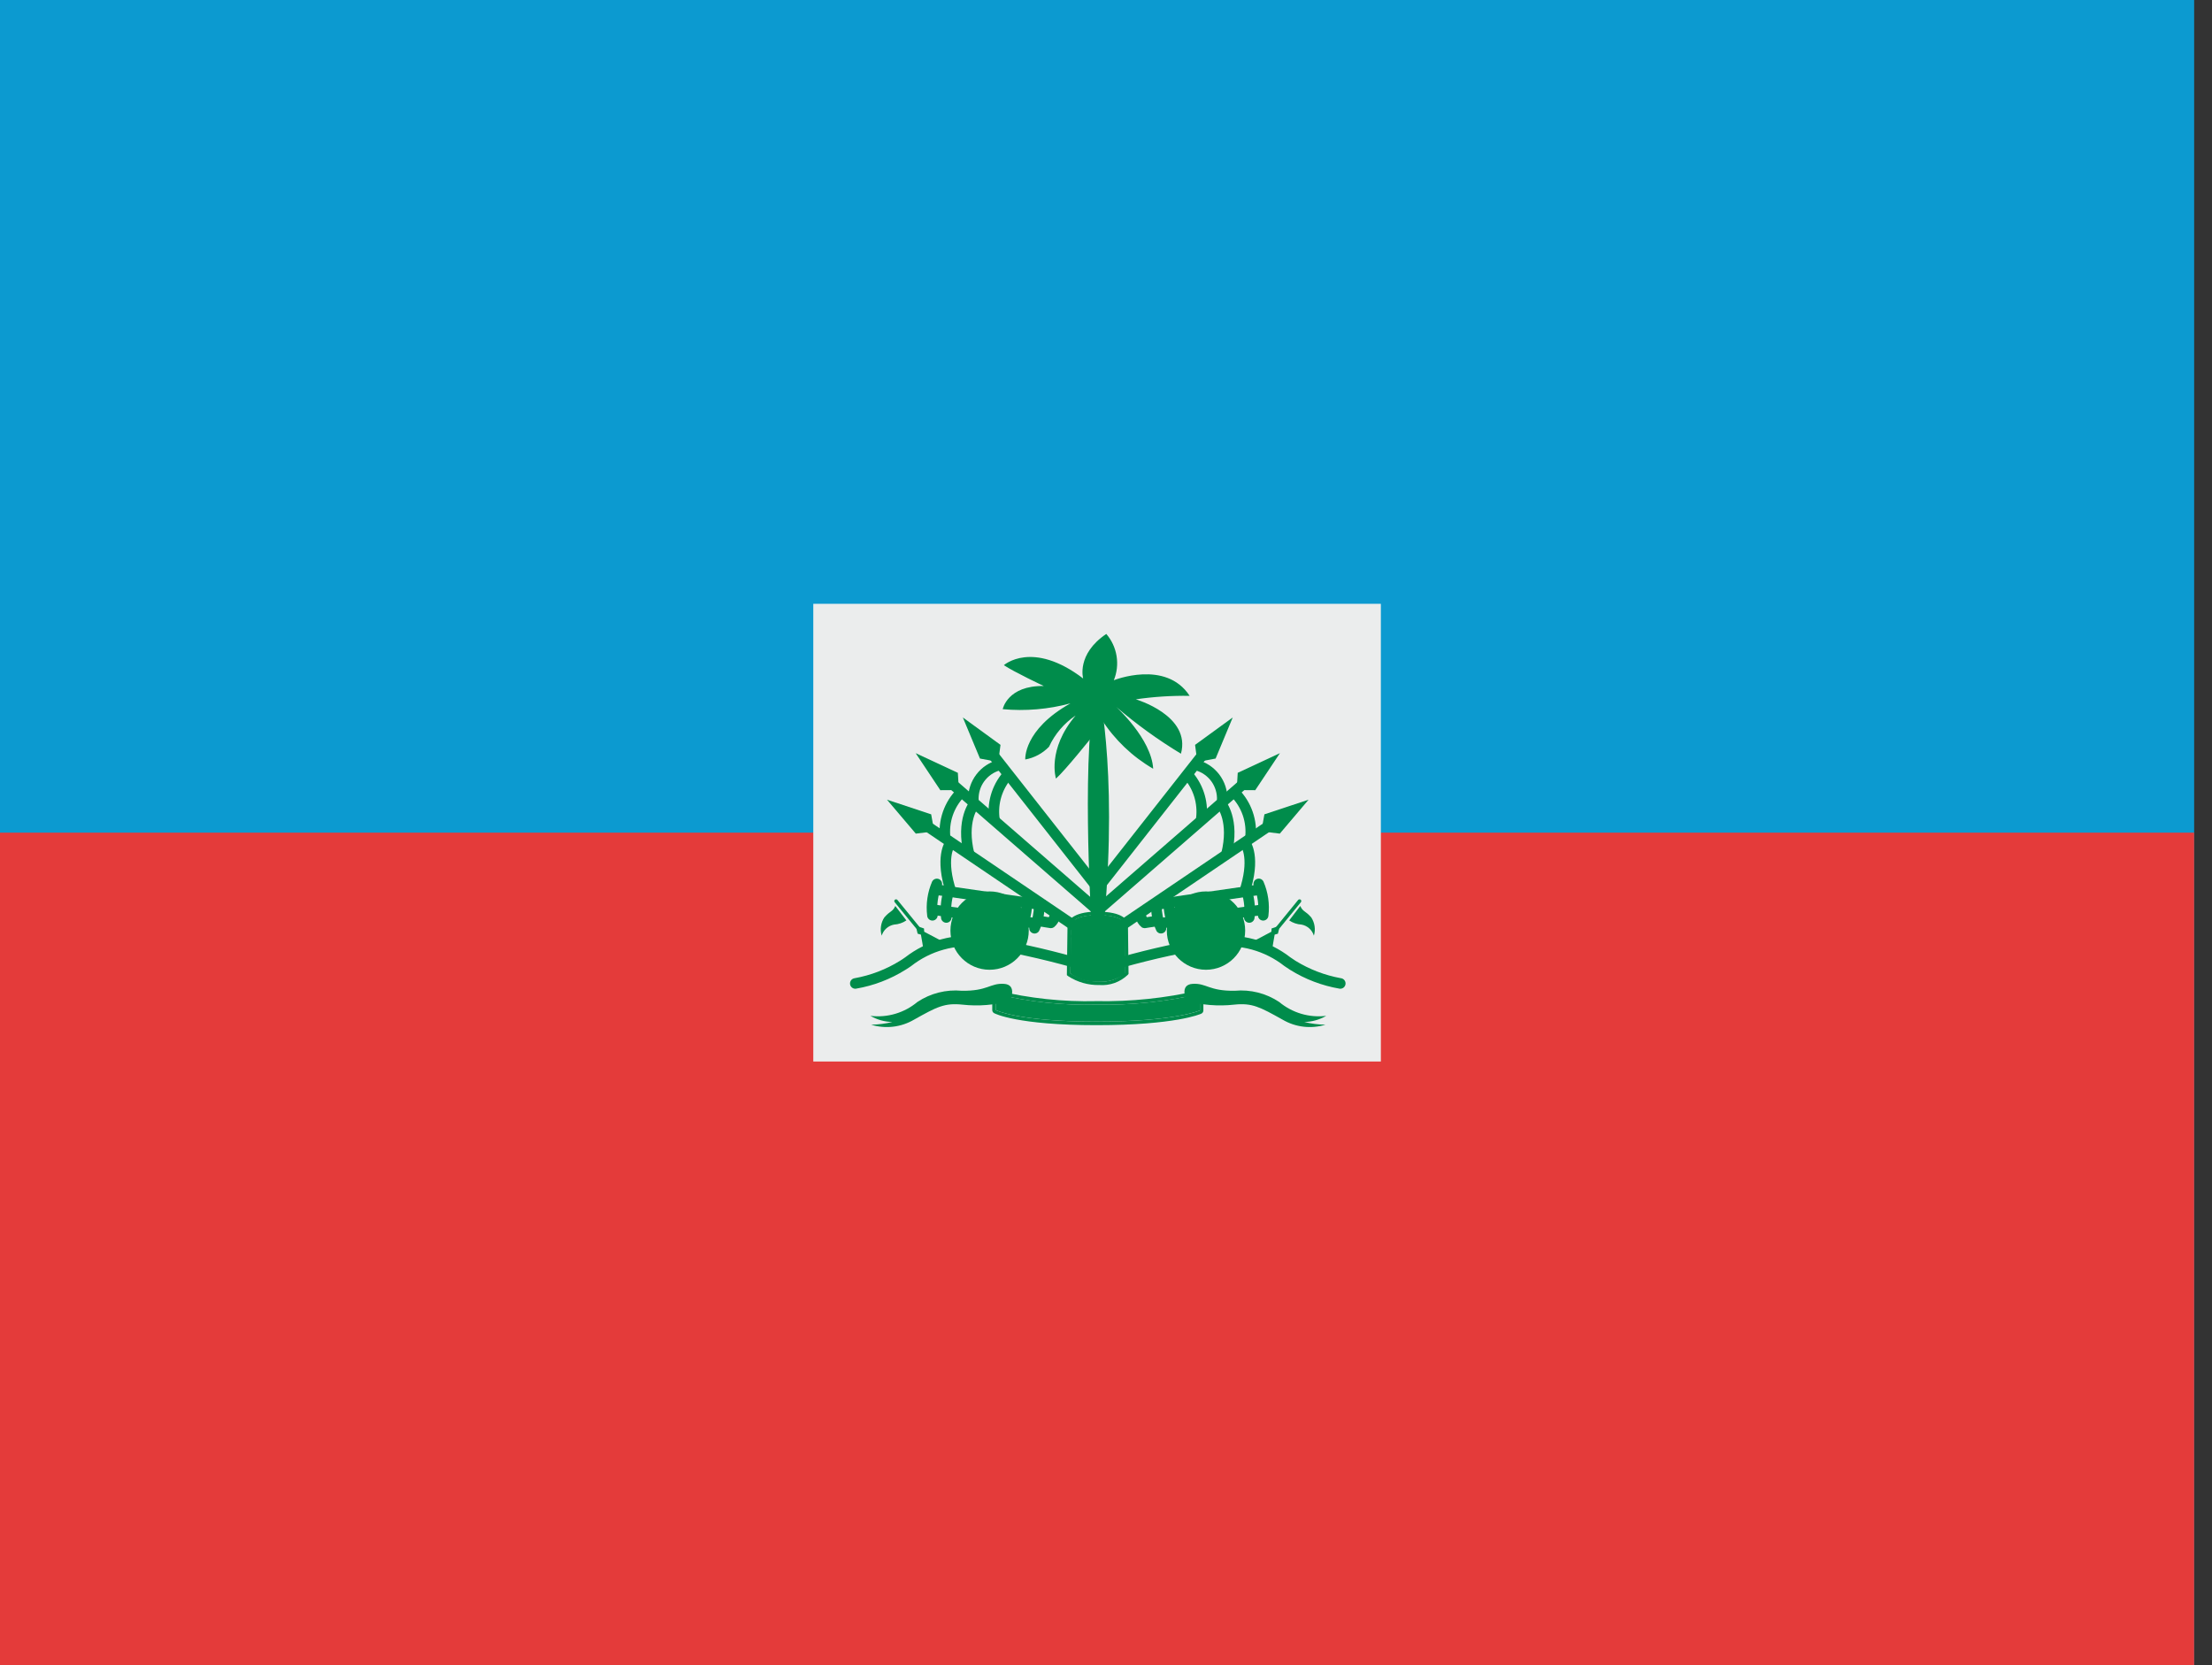 <svg width="85" height="64" viewBox="0 0 85 64" fill="none" xmlns="http://www.w3.org/2000/svg">
<rect x="0" y="0" width="85" height="64" fill="#333333" stroke="none"/>
<path d="M84.314 0H0V64H84.314V0Z" fill="#0C9AD0"/>
<path d="M84.314 32H0V64H84.314V32Z" fill="#E43B3A"/>
<path d="M53.062 23.205H31.252V40.795H53.062V23.205Z" fill="#EBEDED"/>
<path d="M41.932 35.297C41.932 35.297 41.519 28.562 42.169 26.229C42.169 26.229 42.966 29.389 42.435 35.326L41.932 35.297Z" fill="#008C4B"/>
<path d="M36.999 27.573L37.657 29.152L38.359 29.283L38.446 28.626L36.999 27.573Z" fill="#008C4B"/>
<path d="M41.989 34.214L37.784 28.865L38.103 28.613L42.308 33.962L41.989 34.214Z" fill="#008C4B"/>
<path d="M35.186 28.945L36.134 30.368L36.847 30.363L36.807 29.7L35.186 28.945Z" fill="#008C4B"/>
<path d="M41.984 35.086L36.204 30.06L36.47 29.755L42.251 34.78L41.984 35.086Z" fill="#008C4B"/>
<path d="M34.084 30.733L35.191 32.037L35.899 31.95L35.782 31.296L34.084 30.733Z" fill="#008C4B"/>
<path d="M41.219 35.783L35.224 31.724L35.451 31.388L41.447 35.447L41.219 35.783Z" fill="#008C4B"/>
<path d="M37.605 30.753L37.203 30.722C37.197 30.375 37.309 30.037 37.52 29.761C37.73 29.485 38.028 29.289 38.364 29.203L38.429 29.603L38.397 29.403L38.431 29.603C38.184 29.672 37.967 29.824 37.816 30.033C37.666 30.242 37.592 30.496 37.605 30.753Z" fill="#008C4B"/>
<path d="M38.016 31.554C37.963 31.223 37.983 30.884 38.073 30.561C38.164 30.238 38.323 29.939 38.541 29.683L38.816 29.983L38.678 29.833L38.816 29.981C38.645 30.195 38.522 30.444 38.454 30.71C38.386 30.976 38.375 31.253 38.423 31.523L38.016 31.554Z" fill="#008C4B"/>
<path d="M36.12 32.245C36.078 31.892 36.116 31.533 36.233 31.197C36.349 30.861 36.541 30.556 36.794 30.305L37.065 30.606C36.86 30.813 36.705 31.064 36.611 31.339C36.517 31.614 36.487 31.908 36.523 32.197L36.12 32.245Z" fill="#008C4B"/>
<path d="M40.115 34.994L35.911 34.387L35.968 33.985L40.172 34.592L40.115 34.994Z" fill="#008C4B"/>
<path d="M39.767 35.683L35.847 35.166L35.9 34.764L39.82 35.281L39.767 35.683Z" fill="#008C4B"/>
<path d="M32.867 37.998C32.815 37.998 32.766 37.979 32.728 37.944C32.69 37.908 32.667 37.86 32.664 37.809C32.661 37.757 32.677 37.706 32.71 37.666C32.743 37.627 32.789 37.601 32.841 37.594C33.458 37.483 34.05 37.256 34.583 36.925C34.644 36.889 34.71 36.843 34.786 36.79C35.198 36.471 35.668 36.236 36.17 36.099C36.673 35.962 37.197 35.926 37.714 35.992C38.927 36.189 40.129 36.453 41.313 36.784C41.364 36.799 41.406 36.834 41.432 36.88C41.457 36.927 41.464 36.982 41.449 37.033C41.435 37.084 41.401 37.127 41.355 37.154C41.309 37.18 41.255 37.188 41.203 37.174C40.036 36.849 38.853 36.589 37.657 36.395C37.19 36.335 36.716 36.369 36.262 36.495C35.808 36.62 35.384 36.835 35.014 37.126C34.933 37.182 34.861 37.232 34.795 37.27C34.214 37.634 33.568 37.881 32.893 37.996C32.884 37.998 32.876 37.998 32.867 37.998Z" fill="#008C4B"/>
<path d="M39.376 35.493C39.351 35.493 39.327 35.488 39.304 35.479C39.254 35.459 39.213 35.421 39.191 35.372C39.169 35.323 39.167 35.267 39.186 35.216C39.228 35.061 39.25 34.901 39.254 34.74C39.256 34.687 39.278 34.638 39.316 34.602C39.354 34.566 39.405 34.546 39.457 34.546H39.466C39.492 34.547 39.519 34.553 39.543 34.565C39.567 34.576 39.589 34.592 39.607 34.611C39.625 34.631 39.639 34.654 39.648 34.679C39.657 34.704 39.661 34.731 39.66 34.757C39.654 34.962 39.622 35.166 39.566 35.363C39.551 35.401 39.525 35.434 39.491 35.457C39.457 35.48 39.417 35.492 39.376 35.493Z" fill="#008C4B"/>
<path d="M37.043 32.877C36.696 31.473 37.268 30.783 37.295 30.754L37.603 31.016C37.583 31.039 37.144 31.592 37.437 32.78L37.043 32.877Z" fill="#008C4B"/>
<path d="M36.367 34.375C35.886 32.949 36.304 32.352 36.354 32.288L36.674 32.538L36.514 32.413L36.676 32.534C36.674 32.539 36.339 33.027 36.752 34.246L36.367 34.375Z" fill="#008C4B"/>
<path d="M38.027 37.269C38.858 37.269 39.532 36.595 39.532 35.764C39.532 34.932 38.858 34.258 38.027 34.258C37.195 34.258 36.522 34.932 36.522 35.764C36.522 36.595 37.195 37.269 38.027 37.269Z" fill="#008C4B"/>
<path d="M38.027 37.138C37.755 37.138 37.489 37.057 37.263 36.906C37.037 36.755 36.861 36.54 36.757 36.289C36.653 36.038 36.626 35.761 36.679 35.495C36.733 35.228 36.864 34.983 37.056 34.791C37.248 34.599 37.493 34.468 37.76 34.415C38.027 34.362 38.303 34.389 38.554 34.493C38.805 34.598 39.02 34.774 39.171 35C39.322 35.226 39.402 35.492 39.402 35.764C39.402 36.128 39.257 36.478 38.999 36.735C38.741 36.993 38.392 37.138 38.027 37.138ZM38.027 34.795C37.836 34.795 37.648 34.852 37.489 34.959C37.33 35.065 37.206 35.216 37.133 35.393C37.06 35.57 37.041 35.765 37.078 35.952C37.115 36.14 37.208 36.312 37.343 36.448C37.478 36.583 37.651 36.675 37.839 36.713C38.026 36.75 38.221 36.731 38.398 36.658C38.575 36.585 38.726 36.461 38.832 36.301C38.939 36.142 38.995 35.955 38.996 35.764C38.995 35.507 38.893 35.261 38.712 35.079C38.53 34.898 38.284 34.796 38.027 34.795Z" fill="#008C4B"/>
<path d="M38.027 36.297C37.922 36.297 37.818 36.266 37.731 36.208C37.643 36.149 37.575 36.066 37.534 35.968C37.494 35.87 37.483 35.763 37.504 35.66C37.524 35.556 37.575 35.461 37.65 35.387C37.724 35.312 37.819 35.261 37.923 35.241C38.026 35.22 38.134 35.231 38.231 35.271C38.329 35.311 38.412 35.38 38.471 35.468C38.529 35.555 38.56 35.658 38.56 35.764C38.56 35.905 38.504 36.041 38.404 36.141C38.304 36.241 38.168 36.297 38.027 36.297ZM38.027 35.637C37.993 35.637 37.961 35.65 37.937 35.674C37.914 35.698 37.9 35.73 37.9 35.764C37.9 35.902 38.154 35.902 38.154 35.764C38.154 35.73 38.141 35.698 38.117 35.674C38.093 35.65 38.061 35.637 38.027 35.637Z" fill="#008C4B"/>
<path d="M38.246 34.726H37.839V35.388H38.246V34.726Z" fill="#008C4B"/>
<path d="M38.239 36.149H37.832V36.806H38.239V36.149Z" fill="#008C4B"/>
<path d="M39.079 35.565H38.416V35.971H39.079V35.565Z" fill="#008C4B"/>
<path d="M37.655 35.559H36.999V35.966H37.655V35.559Z" fill="#008C4B"/>
<path d="M38.453 35.644L38.165 35.357L38.63 34.889L38.919 35.176L38.453 35.644Z" fill="#008C4B"/>
<path d="M37.445 36.642L37.157 36.355L37.62 35.892L37.909 36.178L37.445 36.642Z" fill="#008C4B"/>
<path d="M38.628 36.646L38.16 36.178L38.449 35.892L38.917 36.36L38.628 36.646Z" fill="#008C4B"/>
<path d="M37.624 35.636L37.161 35.171L37.45 34.885L37.913 35.349L37.624 35.636Z" fill="#008C4B"/>
<path d="M35.83 35.379C35.779 35.379 35.731 35.36 35.694 35.326C35.656 35.292 35.633 35.246 35.629 35.195C35.574 34.747 35.639 34.292 35.819 33.878C35.844 33.831 35.886 33.795 35.937 33.778C35.989 33.762 36.044 33.766 36.092 33.789C36.14 33.814 36.176 33.856 36.193 33.907C36.209 33.957 36.206 34.013 36.182 34.061C36.039 34.407 35.987 34.784 36.031 35.156C36.036 35.209 36.02 35.263 35.986 35.305C35.952 35.346 35.903 35.373 35.849 35.378C35.843 35.378 35.836 35.379 35.83 35.379Z" fill="#008C4B"/>
<path d="M36.363 35.463C36.313 35.463 36.265 35.444 36.228 35.41C36.191 35.377 36.167 35.331 36.162 35.281C36.123 34.927 36.154 34.569 36.254 34.227C36.27 34.176 36.306 34.133 36.353 34.108C36.401 34.083 36.456 34.077 36.507 34.091C36.559 34.107 36.602 34.142 36.628 34.19C36.653 34.238 36.658 34.293 36.643 34.345C36.558 34.635 36.531 34.939 36.564 35.239C36.567 35.266 36.565 35.293 36.557 35.318C36.549 35.344 36.537 35.368 36.52 35.388C36.503 35.409 36.482 35.426 36.459 35.439C36.435 35.452 36.409 35.459 36.383 35.462C36.376 35.462 36.37 35.463 36.363 35.463Z" fill="#008C4B"/>
<path d="M39.754 35.878C39.716 35.877 39.679 35.866 39.647 35.846C39.602 35.818 39.57 35.773 39.557 35.722C39.545 35.67 39.553 35.616 39.579 35.57C39.677 35.331 39.728 35.074 39.728 34.815C39.734 34.762 39.76 34.714 39.8 34.679C39.84 34.644 39.891 34.626 39.944 34.627C39.998 34.63 40.049 34.655 40.084 34.696C40.12 34.736 40.138 34.789 40.135 34.843C40.136 35.168 40.065 35.488 39.927 35.781C39.909 35.811 39.883 35.835 39.853 35.852C39.823 35.869 39.789 35.877 39.754 35.878Z" fill="#008C4B"/>
<path d="M40.384 35.671C40.374 35.671 40.364 35.67 40.354 35.668L39.879 35.593C39.852 35.59 39.826 35.581 39.803 35.568C39.779 35.554 39.759 35.536 39.743 35.514C39.726 35.493 39.715 35.468 39.708 35.442C39.701 35.416 39.7 35.389 39.704 35.362C39.708 35.335 39.718 35.309 39.732 35.286C39.746 35.263 39.765 35.243 39.787 35.228C39.809 35.212 39.834 35.201 39.86 35.195C39.886 35.189 39.914 35.188 39.94 35.193L40.301 35.249C40.321 35.216 40.335 35.18 40.343 35.142C40.357 35.09 40.391 35.046 40.438 35.019C40.484 34.992 40.54 34.984 40.592 34.998C40.644 35.011 40.688 35.045 40.715 35.091C40.742 35.138 40.75 35.193 40.736 35.245C40.705 35.397 40.622 35.533 40.502 35.632C40.468 35.657 40.427 35.67 40.384 35.671Z" fill="#008C4B"/>
<path d="M35.491 36.572C35.499 36.535 35.388 35.919 35.388 35.919L35.261 35.882L35.217 35.69L35.306 35.615L35.506 35.682L35.514 35.808L36.27 36.208L35.491 36.572Z" fill="#008C4B"/>
<path d="M35.329 35.794C35.319 35.794 35.309 35.792 35.3 35.788C35.291 35.783 35.283 35.777 35.276 35.769L34.38 34.672C34.369 34.658 34.363 34.64 34.365 34.622C34.366 34.605 34.375 34.588 34.389 34.577C34.403 34.566 34.421 34.561 34.439 34.563C34.457 34.564 34.473 34.573 34.485 34.586L35.382 35.684C35.393 35.698 35.398 35.715 35.397 35.733C35.395 35.751 35.386 35.768 35.373 35.779C35.36 35.789 35.345 35.794 35.329 35.794Z" fill="#008C4B"/>
<path d="M34.404 34.818L34.829 35.373C34.689 35.468 34.526 35.523 34.357 35.533C34.246 35.553 34.143 35.604 34.059 35.679C33.975 35.754 33.914 35.85 33.881 35.958C33.845 35.84 33.836 35.717 33.854 35.595C33.872 35.473 33.916 35.357 33.984 35.255C34.218 34.989 34.297 35.051 34.404 34.818Z" fill="#008C4B"/>
<path d="M47.37 27.573L46.712 29.152L46.01 29.283L45.923 28.626L47.37 27.573Z" fill="#008C4B"/>
<path d="M42.38 34.214L42.061 33.962L46.266 28.613L46.584 28.865L42.38 34.214Z" fill="#008C4B"/>
<path d="M49.183 28.945L48.235 30.368L47.522 30.363L47.562 29.7L49.183 28.945Z" fill="#008C4B"/>
<path d="M42.385 35.086L42.118 34.78L47.899 29.755L48.165 30.06L42.385 35.086Z" fill="#008C4B"/>
<path d="M50.285 30.733L49.179 32.037L48.47 31.95L48.587 31.296L50.285 30.733Z" fill="#008C4B"/>
<path d="M43.15 35.783L42.922 35.447L48.918 31.388L49.145 31.724L43.15 35.783Z" fill="#008C4B"/>
<path d="M46.764 30.753C46.777 30.496 46.702 30.243 46.553 30.034C46.403 29.825 46.187 29.674 45.94 29.604L46.006 29.204C46.342 29.289 46.639 29.486 46.85 29.761C47.06 30.037 47.172 30.375 47.166 30.722L46.764 30.753Z" fill="#008C4B"/>
<path d="M46.353 31.554L45.949 31.523C45.995 31.253 45.984 30.976 45.916 30.71C45.848 30.444 45.724 30.195 45.553 29.981L45.828 29.683C46.046 29.939 46.205 30.238 46.296 30.561C46.386 30.884 46.406 31.223 46.353 31.554Z" fill="#008C4B"/>
<path d="M48.249 32.245L47.846 32.197C47.882 31.908 47.852 31.615 47.758 31.339C47.664 31.064 47.508 30.813 47.304 30.606L47.575 30.305C47.828 30.556 48.02 30.861 48.136 31.197C48.253 31.533 48.291 31.892 48.249 32.245Z" fill="#008C4B"/>
<path d="M44.254 34.994L44.197 34.592L48.401 33.985L48.458 34.387L44.254 34.994Z" fill="#008C4B"/>
<path d="M44.602 35.683L44.549 35.281L48.469 34.764L48.522 35.166L44.602 35.683Z" fill="#008C4B"/>
<path d="M51.502 37.998C51.493 37.998 51.484 37.998 51.476 37.996C50.8 37.88 50.153 37.634 49.571 37.27C49.508 37.232 49.436 37.182 49.355 37.126C48.985 36.835 48.561 36.62 48.107 36.494C47.653 36.369 47.179 36.335 46.712 36.395C45.516 36.589 44.332 36.849 43.165 37.174C43.14 37.182 43.113 37.184 43.087 37.181C43.06 37.178 43.035 37.17 43.011 37.157C42.988 37.144 42.968 37.127 42.951 37.106C42.935 37.085 42.923 37.061 42.916 37.035C42.908 37.01 42.906 36.983 42.909 36.956C42.912 36.929 42.92 36.904 42.933 36.88C42.946 36.857 42.964 36.836 42.985 36.82C43.006 36.803 43.03 36.791 43.056 36.784C44.24 36.453 45.441 36.189 46.655 35.992C47.171 35.926 47.696 35.962 48.198 36.099C48.701 36.236 49.171 36.471 49.582 36.79C49.659 36.843 49.724 36.889 49.783 36.925C50.318 37.255 50.91 37.482 51.528 37.594C51.579 37.6 51.626 37.626 51.659 37.666C51.692 37.706 51.708 37.757 51.705 37.808C51.701 37.86 51.679 37.908 51.641 37.944C51.603 37.979 51.554 37.998 51.502 37.998Z" fill="#008C4B"/>
<path d="M44.993 35.493C44.952 35.492 44.912 35.48 44.878 35.457C44.844 35.434 44.818 35.401 44.803 35.363C44.747 35.166 44.716 34.962 44.709 34.757C44.708 34.731 44.712 34.704 44.721 34.679C44.73 34.654 44.744 34.631 44.762 34.611C44.78 34.592 44.802 34.576 44.826 34.565C44.851 34.554 44.877 34.547 44.903 34.546H44.912C44.965 34.546 45.015 34.566 45.053 34.602C45.091 34.638 45.113 34.688 45.115 34.74C45.119 34.901 45.141 35.061 45.183 35.217C45.202 35.267 45.2 35.323 45.178 35.372C45.156 35.421 45.115 35.459 45.065 35.479C45.042 35.488 45.018 35.493 44.993 35.493Z" fill="#008C4B"/>
<path d="M47.326 32.877L46.932 32.78C47.225 31.592 46.786 31.039 46.766 31.016L47.075 30.754C47.101 30.783 47.674 31.473 47.326 32.877Z" fill="#008C4B"/>
<path d="M48.002 34.375L47.617 34.246C48.03 33.027 47.696 32.539 47.694 32.534L48.015 32.288C48.065 32.352 48.483 32.949 48.002 34.375Z" fill="#008C4B"/>
<path d="M46.342 37.269C47.174 37.269 47.848 36.595 47.848 35.764C47.848 34.932 47.174 34.258 46.342 34.258C45.511 34.258 44.837 34.932 44.837 35.764C44.837 36.595 45.511 37.269 46.342 37.269Z" fill="#008C4B"/>
<path d="M46.342 37.138C46.07 37.138 45.804 37.057 45.578 36.906C45.352 36.755 45.176 36.54 45.072 36.289C44.968 36.038 44.941 35.761 44.994 35.495C45.048 35.228 45.179 34.983 45.371 34.791C45.563 34.599 45.808 34.468 46.075 34.415C46.342 34.362 46.618 34.389 46.869 34.493C47.12 34.598 47.335 34.774 47.486 35C47.637 35.226 47.718 35.492 47.717 35.764C47.717 36.128 47.572 36.478 47.314 36.735C47.056 36.993 46.707 37.138 46.342 37.138ZM46.342 34.795C46.151 34.795 45.964 34.852 45.804 34.959C45.645 35.065 45.521 35.216 45.448 35.393C45.375 35.57 45.356 35.765 45.393 35.952C45.431 36.14 45.523 36.312 45.658 36.448C45.794 36.583 45.966 36.675 46.154 36.713C46.341 36.75 46.536 36.731 46.713 36.658C46.89 36.585 47.041 36.461 47.147 36.301C47.254 36.142 47.311 35.955 47.311 35.764C47.31 35.507 47.208 35.261 47.027 35.079C46.845 34.898 46.599 34.796 46.342 34.795Z" fill="#008C4B"/>
<path d="M46.342 36.297C46.237 36.297 46.133 36.266 46.046 36.208C45.958 36.149 45.89 36.066 45.849 35.968C45.809 35.87 45.798 35.763 45.819 35.66C45.839 35.556 45.89 35.461 45.965 35.387C46.039 35.312 46.135 35.261 46.238 35.241C46.342 35.22 46.449 35.231 46.546 35.271C46.644 35.311 46.727 35.38 46.786 35.468C46.844 35.555 46.876 35.658 46.876 35.764C46.875 35.905 46.819 36.041 46.719 36.141C46.619 36.241 46.483 36.297 46.342 36.297ZM46.342 35.637C46.309 35.637 46.276 35.65 46.252 35.674C46.229 35.698 46.215 35.73 46.215 35.764C46.215 35.902 46.469 35.902 46.469 35.764C46.469 35.73 46.456 35.698 46.432 35.674C46.408 35.65 46.376 35.637 46.342 35.637Z" fill="#008C4B"/>
<path d="M46.53 34.726H46.123V35.388H46.53V34.726Z" fill="#008C4B"/>
<path d="M46.537 36.149H46.13V36.806H46.537V36.149Z" fill="#008C4B"/>
<path d="M45.953 35.565H45.29V35.971H45.953V35.565Z" fill="#008C4B"/>
<path d="M47.37 35.559H46.714V35.966H47.37V35.559Z" fill="#008C4B"/>
<path d="M45.916 35.644L45.45 35.176L45.739 34.889L46.204 35.357L45.916 35.644Z" fill="#008C4B"/>
<path d="M46.924 36.642L46.46 36.178L46.749 35.892L47.212 36.355L46.924 36.642Z" fill="#008C4B"/>
<path d="M45.741 36.646L45.452 36.36L45.92 35.892L46.209 36.178L45.741 36.646Z" fill="#008C4B"/>
<path d="M46.745 35.636L46.456 35.349L46.919 34.885L47.208 35.171L46.745 35.636Z" fill="#008C4B"/>
<path d="M48.539 35.379C48.533 35.379 48.526 35.378 48.52 35.378C48.466 35.373 48.417 35.346 48.383 35.305C48.349 35.263 48.333 35.209 48.338 35.156C48.382 34.784 48.33 34.407 48.187 34.061C48.163 34.013 48.159 33.957 48.176 33.906C48.193 33.854 48.23 33.812 48.278 33.788C48.326 33.764 48.382 33.76 48.433 33.776C48.484 33.793 48.526 33.83 48.55 33.878C48.73 34.292 48.795 34.747 48.741 35.195C48.736 35.246 48.713 35.292 48.676 35.326C48.638 35.36 48.59 35.379 48.539 35.379Z" fill="#008C4B"/>
<path d="M48.006 35.463C47.999 35.463 47.993 35.462 47.986 35.462C47.96 35.459 47.934 35.452 47.91 35.439C47.887 35.426 47.866 35.409 47.849 35.388C47.832 35.368 47.82 35.344 47.812 35.318C47.804 35.293 47.802 35.266 47.805 35.239C47.838 34.939 47.811 34.635 47.726 34.345C47.717 34.319 47.714 34.292 47.716 34.265C47.718 34.238 47.726 34.212 47.739 34.188C47.751 34.163 47.768 34.142 47.789 34.125C47.81 34.107 47.834 34.094 47.86 34.087C47.886 34.079 47.913 34.076 47.94 34.079C47.967 34.082 47.993 34.09 48.017 34.103C48.041 34.116 48.062 34.134 48.078 34.155C48.095 34.176 48.108 34.201 48.115 34.227C48.215 34.569 48.246 34.927 48.207 35.281C48.202 35.331 48.178 35.377 48.141 35.41C48.104 35.444 48.056 35.463 48.006 35.463Z" fill="#008C4B"/>
<path d="M44.613 35.875C44.578 35.876 44.545 35.867 44.515 35.85C44.485 35.834 44.46 35.81 44.442 35.781C44.304 35.488 44.233 35.167 44.234 34.843C44.231 34.789 44.249 34.736 44.285 34.696C44.32 34.655 44.371 34.63 44.425 34.627C44.477 34.626 44.529 34.645 44.569 34.68C44.608 34.715 44.634 34.763 44.641 34.815C44.641 35.074 44.691 35.331 44.79 35.571C44.807 35.602 44.817 35.637 44.817 35.673C44.817 35.709 44.807 35.744 44.789 35.775C44.771 35.806 44.745 35.831 44.714 35.849C44.683 35.866 44.648 35.876 44.613 35.875Z" fill="#008C4B"/>
<path d="M43.985 35.671C43.943 35.67 43.901 35.657 43.867 35.632C43.747 35.533 43.665 35.396 43.633 35.245C43.62 35.193 43.627 35.138 43.654 35.091C43.681 35.045 43.726 35.011 43.777 34.998C43.803 34.99 43.83 34.988 43.857 34.991C43.884 34.994 43.91 35.003 43.933 35.016C43.956 35.03 43.977 35.048 43.993 35.069C44.009 35.091 44.02 35.116 44.027 35.142C44.035 35.179 44.049 35.216 44.068 35.249L44.429 35.193C44.455 35.188 44.483 35.189 44.509 35.194C44.535 35.2 44.56 35.212 44.581 35.227C44.603 35.243 44.621 35.263 44.635 35.286C44.649 35.309 44.657 35.335 44.661 35.362C44.665 35.388 44.664 35.415 44.657 35.441C44.651 35.467 44.64 35.491 44.624 35.513C44.608 35.535 44.588 35.553 44.565 35.566C44.542 35.58 44.517 35.589 44.49 35.593L44.016 35.668C44.006 35.67 43.995 35.671 43.985 35.671Z" fill="#008C4B"/>
<path d="M48.878 36.572C48.87 36.535 48.981 35.919 48.981 35.919L49.107 35.882L49.152 35.69L49.063 35.615L48.863 35.682L48.855 35.808L48.099 36.208L48.878 36.572Z" fill="#008C4B"/>
<path d="M49.04 35.794C49.024 35.794 49.009 35.789 48.996 35.779C48.983 35.768 48.974 35.751 48.972 35.733C48.971 35.715 48.976 35.698 48.988 35.684L49.884 34.586C49.896 34.573 49.912 34.564 49.93 34.563C49.948 34.561 49.966 34.566 49.98 34.577C49.994 34.588 50.003 34.605 50.004 34.622C50.006 34.64 50 34.658 49.989 34.672L49.093 35.769C49.086 35.777 49.078 35.783 49.069 35.788C49.06 35.792 49.05 35.794 49.04 35.794Z" fill="#008C4B"/>
<path d="M49.965 34.818L49.54 35.373C49.68 35.468 49.843 35.523 50.013 35.533C50.123 35.553 50.226 35.604 50.31 35.679C50.394 35.754 50.455 35.85 50.488 35.958C50.524 35.84 50.533 35.717 50.515 35.595C50.497 35.473 50.453 35.357 50.385 35.255C50.151 34.989 50.072 35.051 49.965 34.818Z" fill="#008C4B"/>
<path d="M41.154 35.533C41.154 35.533 41.214 35.17 42.17 35.17C43.126 35.17 43.208 35.489 43.208 35.489L43.23 37.379C43.098 37.501 42.942 37.594 42.773 37.653C42.603 37.711 42.423 37.734 42.244 37.72C41.851 37.73 41.463 37.621 41.132 37.409L41.154 35.533Z" fill="#008C4B"/>
<path d="M42.17 35.171C43.127 35.171 43.208 35.489 43.208 35.489L43.23 37.38C43.099 37.502 42.943 37.595 42.773 37.653C42.603 37.712 42.423 37.735 42.245 37.721C41.851 37.73 41.464 37.622 41.133 37.409L41.155 35.534C41.155 35.534 41.214 35.171 42.17 35.171V35.171ZM42.17 35.035C41.129 35.035 41.029 35.463 41.022 35.512L40.997 37.408L40.997 37.477L41.051 37.518C41.406 37.748 41.822 37.866 42.244 37.856C42.443 37.871 42.642 37.844 42.83 37.777C43.017 37.71 43.189 37.604 43.334 37.467L43.366 37.429L43.366 37.379L43.343 35.488C43.322 35.386 43.181 35.036 42.17 35.036V35.035Z" fill="#008C4B"/>
<path d="M42.196 35.969C41.695 35.969 41.157 35.844 41.157 35.571C41.157 35.297 41.695 35.172 42.196 35.172C42.697 35.172 43.235 35.297 43.235 35.571C43.235 35.844 42.697 35.969 42.196 35.969ZM42.196 35.375C41.647 35.375 41.372 35.517 41.359 35.572C41.372 35.623 41.65 35.766 42.196 35.766C42.739 35.766 43.016 35.626 43.033 35.571C43.018 35.516 42.74 35.375 42.196 35.375Z" fill="#008C4B"/>
<path d="M42.186 37.721C41.832 37.742 41.482 37.646 41.188 37.449C41.177 37.439 41.167 37.427 41.161 37.413C41.154 37.399 41.151 37.384 41.151 37.369V35.567C41.151 35.553 41.153 35.54 41.158 35.527C41.163 35.514 41.171 35.503 41.181 35.493C41.19 35.483 41.202 35.475 41.214 35.47C41.227 35.465 41.24 35.462 41.254 35.462C41.268 35.462 41.281 35.465 41.294 35.47C41.306 35.475 41.318 35.483 41.328 35.493C41.337 35.503 41.345 35.514 41.35 35.527C41.355 35.54 41.357 35.553 41.357 35.567V37.314C41.61 37.455 41.896 37.524 42.185 37.513C42.48 37.522 42.772 37.454 43.032 37.316V35.578C43.031 35.564 43.034 35.551 43.039 35.538C43.044 35.525 43.051 35.514 43.061 35.504C43.07 35.494 43.082 35.486 43.094 35.481C43.107 35.475 43.121 35.473 43.134 35.473C43.148 35.473 43.162 35.475 43.174 35.481C43.187 35.486 43.198 35.494 43.208 35.504C43.218 35.514 43.225 35.525 43.23 35.538C43.235 35.551 43.237 35.564 43.237 35.578V37.372C43.237 37.388 43.234 37.404 43.227 37.418C43.22 37.432 43.21 37.444 43.198 37.454C42.896 37.645 42.542 37.738 42.186 37.721Z" fill="#008C4B"/>
<path d="M42.201 36.283C41.853 36.301 41.507 36.225 41.197 36.066C41.174 36.051 41.158 36.028 41.151 36.001C41.145 35.975 41.15 35.947 41.165 35.923C41.179 35.9 41.202 35.884 41.229 35.878C41.256 35.871 41.284 35.876 41.307 35.891C41.585 36.026 41.892 36.089 42.201 36.075C42.499 36.094 42.796 36.031 43.06 35.893C43.083 35.878 43.111 35.872 43.138 35.877C43.165 35.882 43.189 35.898 43.205 35.92C43.22 35.943 43.226 35.97 43.221 35.997C43.216 36.024 43.201 36.048 43.178 36.063C42.88 36.228 42.541 36.304 42.201 36.283Z" fill="#008C4B"/>
<path d="M42.201 37.395C41.853 37.412 41.507 37.338 41.197 37.178C41.186 37.171 41.176 37.162 41.168 37.151C41.16 37.14 41.154 37.127 41.151 37.114C41.148 37.101 41.148 37.087 41.15 37.074C41.152 37.061 41.157 37.048 41.164 37.036C41.171 37.025 41.181 37.014 41.192 37.007C41.203 36.998 41.215 36.993 41.228 36.99C41.242 36.987 41.256 36.986 41.269 36.989C41.282 36.991 41.295 36.996 41.307 37.004C41.585 37.138 41.892 37.202 42.201 37.187C42.498 37.205 42.795 37.142 43.06 37.006C43.083 36.991 43.111 36.985 43.138 36.99C43.165 36.995 43.189 37.011 43.204 37.033C43.22 37.056 43.226 37.083 43.221 37.11C43.216 37.137 43.201 37.161 43.178 37.176C42.88 37.34 42.541 37.416 42.201 37.395Z" fill="#008C4B"/>
<path d="M41.718 37.329C41.697 37.327 41.676 37.32 41.659 37.308C41.642 37.296 41.628 37.279 41.619 37.26L41.204 36.095C41.195 36.069 41.196 36.041 41.208 36.016C41.22 35.992 41.241 35.972 41.267 35.963C41.28 35.958 41.294 35.956 41.307 35.956C41.321 35.957 41.335 35.96 41.347 35.966C41.36 35.971 41.371 35.98 41.38 35.99C41.389 36 41.396 36.012 41.401 36.025L41.731 36.951L42.107 36.136C42.115 36.118 42.128 36.103 42.145 36.092C42.162 36.081 42.181 36.076 42.201 36.076C42.22 36.076 42.239 36.081 42.256 36.092C42.273 36.102 42.286 36.117 42.295 36.135L42.666 36.922L42.931 36.053C42.939 36.027 42.958 36.005 42.981 35.992C43.005 35.979 43.034 35.976 43.06 35.983C43.073 35.987 43.085 35.993 43.096 36.002C43.106 36.01 43.115 36.021 43.121 36.033C43.127 36.045 43.131 36.058 43.132 36.072C43.133 36.085 43.132 36.099 43.128 36.112L42.787 37.239C42.781 37.259 42.77 37.277 42.754 37.29C42.738 37.303 42.718 37.311 42.697 37.312L42.688 37.313C42.669 37.313 42.65 37.307 42.633 37.297C42.616 37.287 42.603 37.272 42.594 37.254L42.203 36.424L41.812 37.268C41.803 37.286 41.79 37.301 41.773 37.312C41.757 37.322 41.737 37.328 41.718 37.329Z" fill="#008C4B"/>
<path d="M41.978 28.299C41.978 28.299 40.932 29.611 40.577 29.922C40.577 29.922 40.221 28.81 41.333 27.498C40.888 27.797 40.534 28.212 40.31 28.699C40.064 28.953 39.746 29.125 39.398 29.188C39.398 29.188 39.309 28.054 41.133 27.031C40.286 27.26 39.404 27.335 38.531 27.254C38.531 27.254 38.709 26.342 40.11 26.364C40.11 26.364 38.975 25.83 38.575 25.564C38.575 25.564 39.665 24.585 41.622 26.075C41.622 26.075 41.355 25.141 42.511 24.363C42.719 24.604 42.855 24.898 42.906 25.212C42.957 25.525 42.921 25.847 42.801 26.142C42.801 26.142 44.802 25.341 45.714 26.742C45.022 26.732 44.33 26.776 43.646 26.876C43.646 26.876 45.781 27.498 45.38 28.966C44.502 28.435 43.669 27.832 42.889 27.165C42.889 27.165 44.246 28.388 44.313 29.544C43.513 29.079 42.835 28.432 42.334 27.654L41.978 28.299Z" fill="#008C4B"/>
<path d="M38.812 38.462C38.812 38.462 39.109 37.839 38.575 37.81C38.041 37.78 37.953 38.091 36.959 38.076C36.358 38.02 35.757 38.172 35.254 38.506C35.005 38.714 34.717 38.869 34.405 38.961C34.094 39.053 33.767 39.08 33.446 39.04C33.703 39.189 33.993 39.27 34.291 39.277C34.023 39.341 33.75 39.376 33.475 39.381C33.748 39.464 34.035 39.49 34.318 39.457C34.601 39.424 34.875 39.332 35.121 39.188C35.996 38.699 36.292 38.536 36.989 38.61C37.601 38.678 38.22 38.628 38.812 38.462Z" fill="#008C4B"/>
<path d="M45.596 38.462C45.596 38.462 45.299 37.839 45.833 37.81C46.367 37.78 46.456 38.091 47.449 38.076C48.05 38.02 48.652 38.172 49.154 38.506C49.403 38.714 49.692 38.869 50.003 38.961C50.314 39.053 50.641 39.08 50.963 39.04C50.706 39.189 50.415 39.27 50.118 39.277C50.385 39.341 50.658 39.376 50.933 39.381C50.66 39.464 50.373 39.49 50.09 39.457C49.807 39.424 49.534 39.332 49.288 39.188C48.413 38.699 48.116 38.536 47.419 38.61C46.808 38.678 46.189 38.628 45.596 38.462Z" fill="#008C4B"/>
<path d="M38.263 38.194V38.817C38.263 38.817 39.093 39.262 42.133 39.262C45.172 39.262 46.106 38.832 46.106 38.832V38.194C44.804 38.496 43.469 38.636 42.133 38.61C40.83 38.643 39.529 38.503 38.263 38.194Z" fill="#008C4B"/>
<path d="M46.107 38.195V38.833C46.107 38.833 45.173 39.263 42.133 39.263C39.094 39.263 38.264 38.818 38.264 38.818V38.195C39.53 38.504 40.831 38.643 42.133 38.61C43.47 38.636 44.804 38.497 46.107 38.195ZM46.107 38.06C46.094 38.06 46.082 38.062 46.07 38.065C44.78 38.361 43.458 38.499 42.133 38.475C40.844 38.506 39.556 38.368 38.303 38.066C38.283 38.06 38.261 38.058 38.241 38.062C38.22 38.066 38.2 38.074 38.183 38.087C38.166 38.099 38.153 38.116 38.143 38.134C38.134 38.153 38.129 38.174 38.129 38.195V38.818C38.129 38.842 38.135 38.866 38.148 38.887C38.16 38.908 38.178 38.925 38.2 38.937C38.235 38.956 39.095 39.398 42.133 39.398C45.167 39.398 46.124 38.974 46.163 38.956C46.187 38.945 46.207 38.927 46.221 38.906C46.234 38.884 46.242 38.858 46.242 38.833V38.195C46.242 38.159 46.228 38.125 46.202 38.099C46.177 38.074 46.142 38.06 46.107 38.06H46.107Z" fill="#008C4B"/>
</svg>
